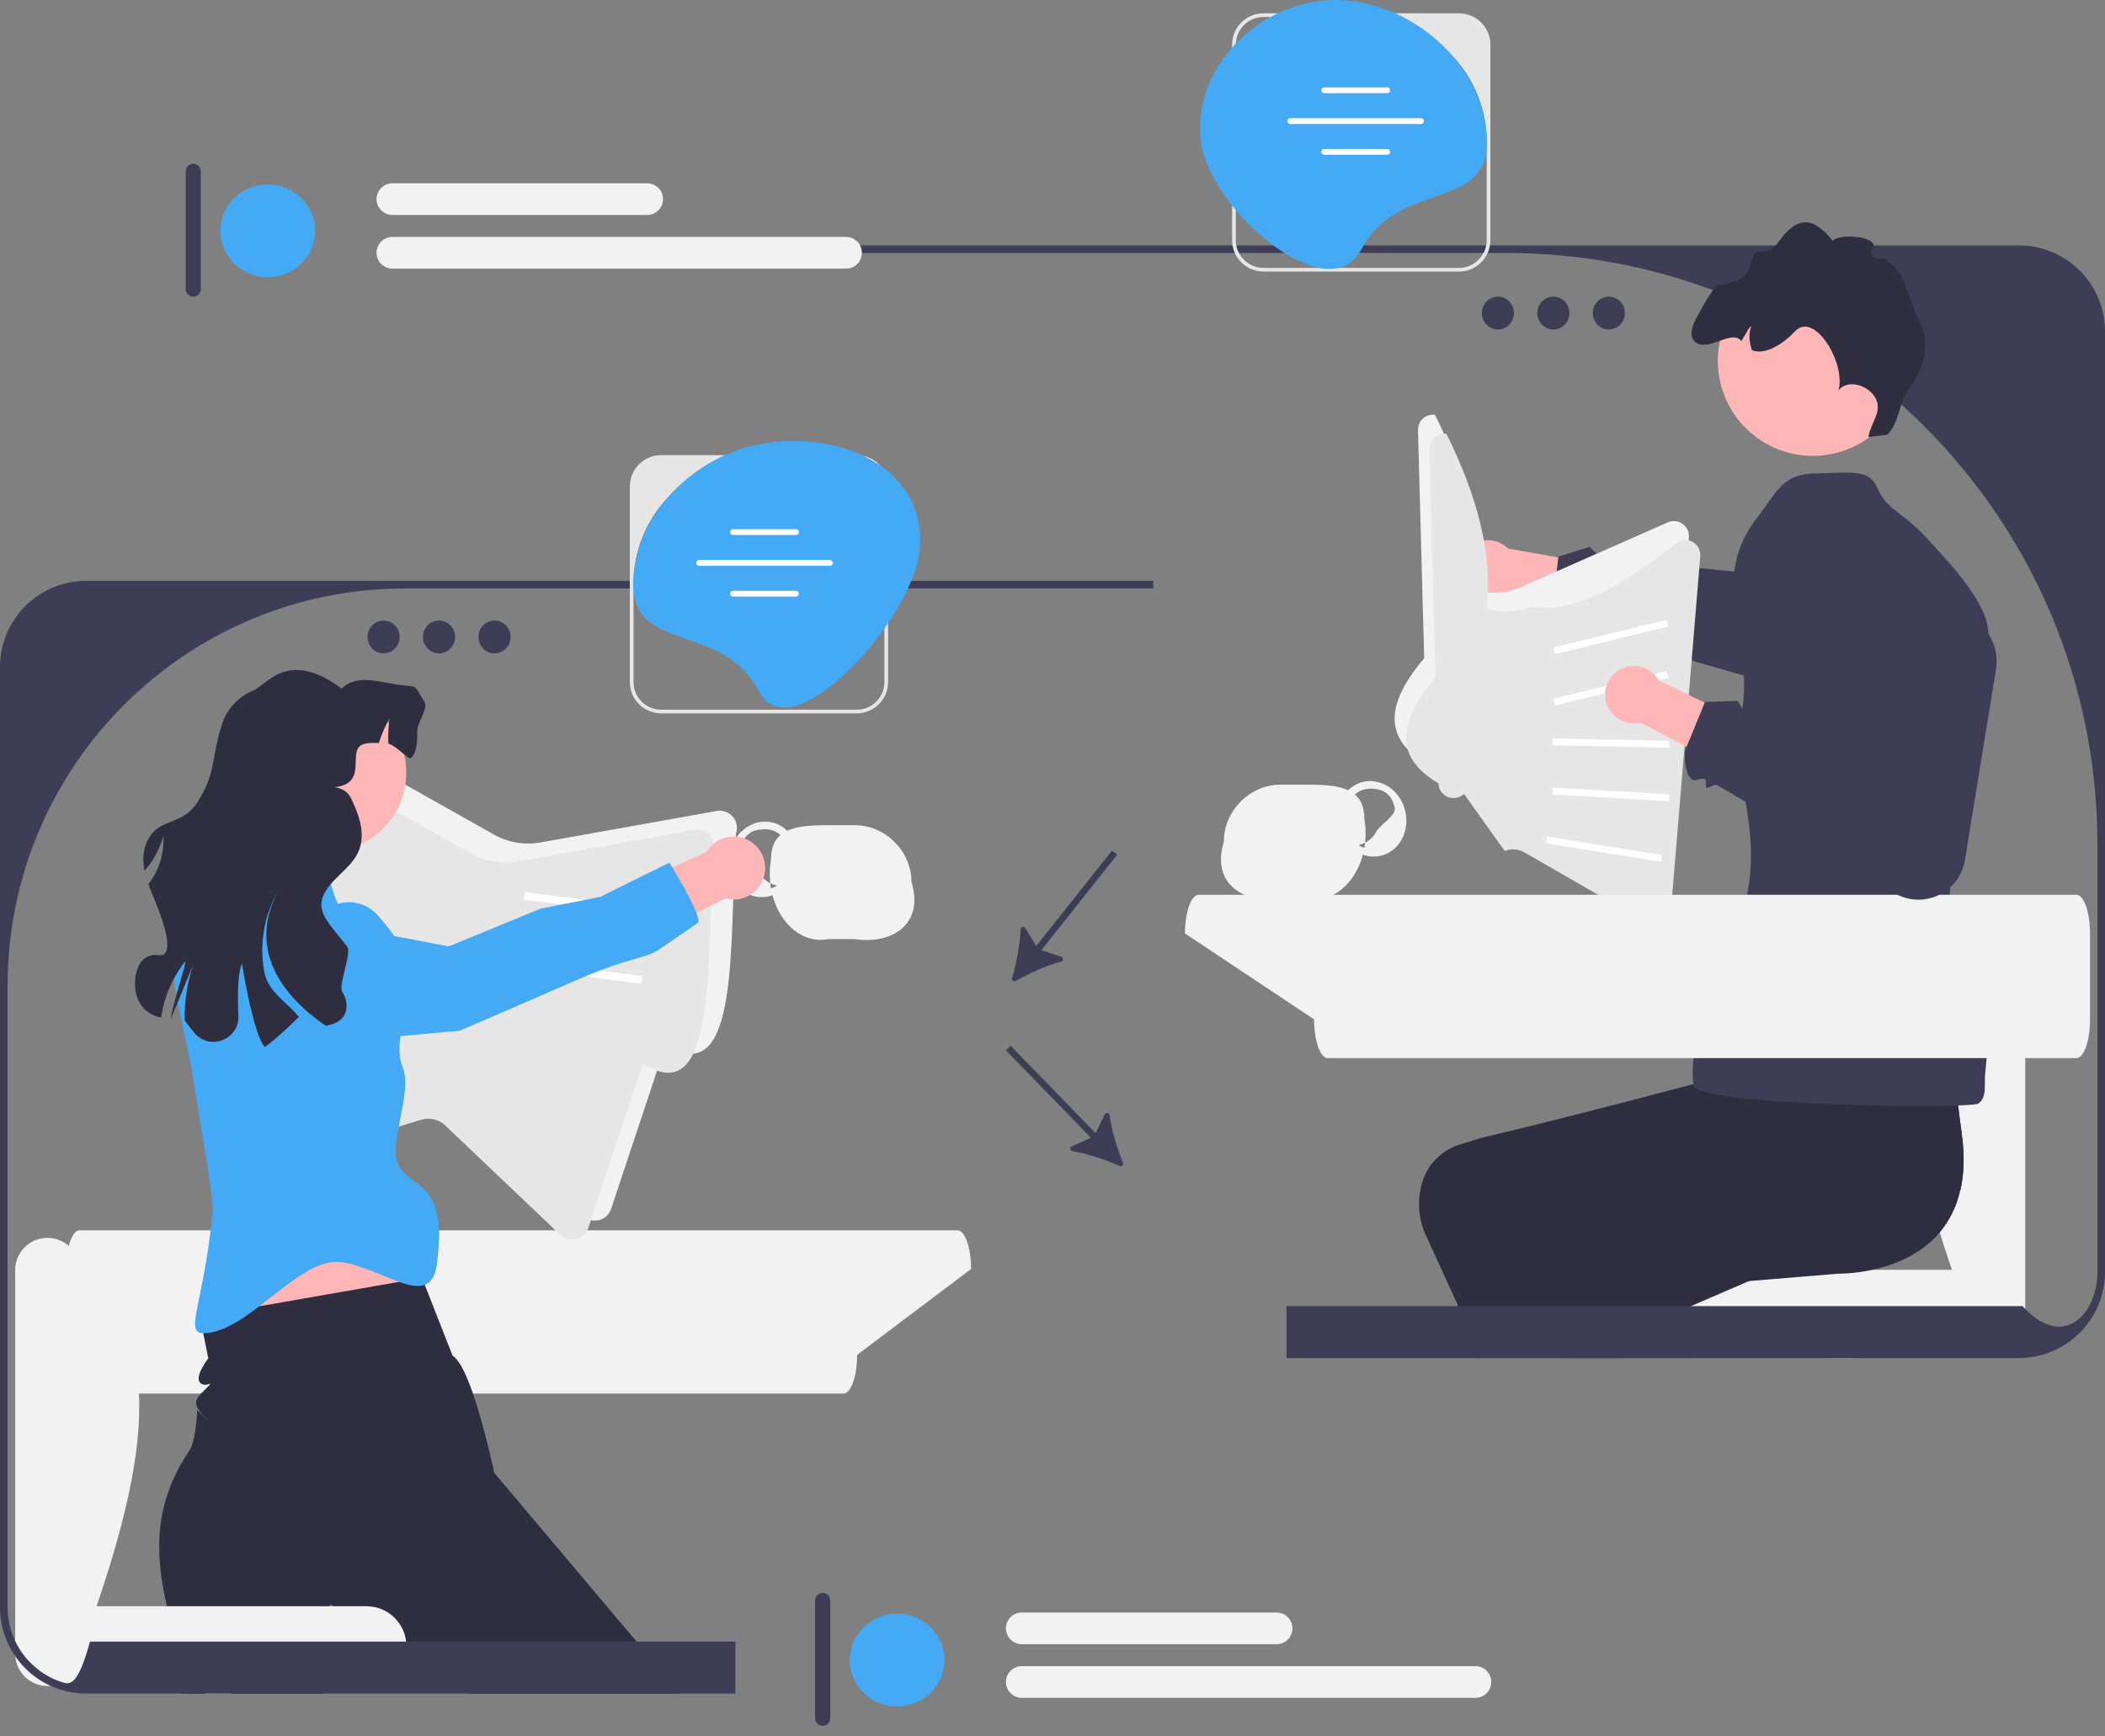 <svg width="120" height="99" viewBox="0 0 120 99" fill="none" xmlns="http://www.w3.org/2000/svg">
<rect x="0" y="0" width="120" height="99" fill="#808080" stroke="none"/>
<g clip-path="url(#clip0_834_852)">
<path d="M105.696 73.373H104.33V77.43H105.696V73.373Z" fill="#F2F2F2"/>
<path d="M112.624 76.494H97.404C96.273 76.494 95.356 75.577 95.356 74.445C95.356 73.314 96.273 72.397 97.404 72.397H112.624C113.755 72.397 114.672 73.314 114.672 74.445C114.672 75.577 113.755 76.494 112.624 76.494Z" fill="#F2F2F2"/>
<path d="M113.794 76.494C114.71 76.494 115.453 75.752 115.453 74.836V55.128C115.453 54.212 114.71 53.47 113.794 53.47C112.878 53.47 112.136 54.212 112.136 55.128C107.098 58.983 109.146 66.656 112.136 74.836C112.136 75.752 112.878 76.494 113.794 76.494Z" fill="#F2F2F2"/>
<path d="M111.761 67.832C111.536 68.841 111.111 69.638 110.579 70.266C109.494 71.55 107.957 72.132 106.744 72.396C105.655 72.635 104.828 72.615 104.828 72.615L99.707 73.037L95.661 73.371L91.594 73.706C91.826 74.681 92.047 75.8 92.257 76.997C92.281 77.14 92.307 77.285 92.333 77.43H84.075L83.936 76.997L83.087 74.367L81.366 70.606C81.052 69.993 80.894 69.324 80.894 68.651C80.894 68.202 80.966 67.756 81.106 67.323C81.108 67.317 81.108 67.31 81.111 67.304C81.442 66.303 82.26 65.537 83.274 65.232L84.497 64.862C87.966 64.052 92.826 62.789 96.533 61.811C99.629 60.992 101.918 60.369 101.918 60.369L101.925 60.325L102.565 55.943L108.955 55.382L111.031 55.198C111.031 55.198 110.986 55.415 111.003 56.192C111.003 56.24 111.003 56.289 111.005 56.339C111.01 56.491 111.016 56.664 111.025 56.857C111.027 56.922 111.031 56.989 111.036 57.058C111.042 57.192 111.051 57.335 111.062 57.489C111.062 57.5 111.062 57.511 111.064 57.522C111.075 57.714 111.09 57.924 111.109 58.149C111.114 58.242 111.122 58.338 111.131 58.435C111.172 58.927 111.224 59.49 111.291 60.13C111.295 60.196 111.302 60.26 111.311 60.325C111.319 60.427 111.33 60.529 111.341 60.633C111.363 60.815 111.382 61.001 111.404 61.196C111.406 61.215 111.408 61.233 111.41 61.252C111.43 61.423 111.451 61.599 111.471 61.78C111.495 61.977 111.518 62.179 111.544 62.385C111.56 62.523 111.577 62.666 111.596 62.813C111.605 62.883 111.614 62.954 111.622 63.025C111.633 63.101 111.642 63.179 111.653 63.257C111.67 63.396 111.687 63.538 111.707 63.684C111.748 64.006 111.793 64.34 111.839 64.686C112.006 65.914 111.958 66.955 111.761 67.832Z" fill="#2F2E41"/>
<path d="M111.761 67.832L110.087 68.555L101.191 72.396L99.707 73.037L96.066 74.609C96.169 75.157 96.28 75.698 96.399 76.231C96.455 76.489 96.512 76.744 96.572 76.997C96.607 77.142 96.639 77.285 96.676 77.43H89.306L89.25 76.997L89.035 75.302C88.609 74.921 88.358 74.191 88.206 73.416C88.054 72.643 88 71.818 87.963 71.247C87.963 71.24 87.963 71.231 87.961 71.225C87.901 70.168 89.964 69.467 90.789 68.809L91.802 68.473C93.896 67.02 97.007 64.82 100.019 62.683C101.16 61.873 102.288 61.072 103.338 60.325C106.604 58 109.145 56.183 109.145 56.183L108.955 55.382L111.031 55.198C111.031 55.198 110.986 55.415 111.003 56.192C111.003 56.24 111.003 56.289 111.005 56.339C111.01 56.493 111.016 56.664 111.025 56.857C111.027 56.922 111.031 56.989 111.036 57.058C111.042 57.192 111.051 57.335 111.062 57.489C111.062 57.5 111.062 57.511 111.064 57.522C111.075 57.714 111.09 57.924 111.109 58.149C111.114 58.242 111.122 58.338 111.131 58.435C111.17 58.927 111.222 59.487 111.291 60.13C111.295 60.196 111.302 60.261 111.311 60.325C111.319 60.427 111.33 60.529 111.341 60.633C111.363 60.815 111.382 61.003 111.404 61.196C111.406 61.215 111.408 61.233 111.41 61.252C111.43 61.423 111.451 61.599 111.471 61.78C111.495 61.977 111.519 62.179 111.544 62.385C111.562 62.525 111.579 62.668 111.596 62.813C111.605 62.883 111.614 62.954 111.622 63.025C111.633 63.101 111.642 63.179 111.653 63.257C111.67 63.396 111.687 63.538 111.707 63.684C111.748 64.006 111.793 64.34 111.839 64.686C112.006 65.914 111.958 66.955 111.761 67.832Z" fill="#2F2E41"/>
<path d="M113.094 57.422C113.434 58.875 113.297 59.871 113.163 61.292C113.113 61.816 113.284 62.569 112.775 62.922C112.34 63.219 96.684 63.078 96.539 61.865C96.374 60.495 96.695 59.057 97.364 57.821C98.574 55.582 99.267 52.841 99.622 50.895C100.373 46.804 98.68 44.583 99.312 40.504C99.421 39.809 99.442 39.151 99.416 38.52C99.33 36.331 98.654 34.474 98.868 32.588C98.957 31.813 99.195 31.033 99.687 30.223C99.832 29.983 99.999 29.741 100.191 29.496C101.309 28.071 101.601 26.997 103.541 27C103.838 27 104.154 26.98 104.474 26.965C104.987 26.937 105.511 26.917 105.975 27C107.087 27.197 106.841 27.896 107.559 28.662L107.837 28.939C108.529 29.485 109.129 29.912 109.735 30.57C110.952 31.891 112.396 33.376 113.113 35.026C113.598 36.145 113.304 37.856 113.291 39.077C113.276 40.647 112.791 41.965 112.386 43.461C112.033 44.761 111.94 46.125 111.699 47.452C111.39 49.169 111.108 50.862 110.965 52.592C110.855 53.95 112.769 51.704 112.773 53.064C112.778 54.474 112.773 56.058 113.094 57.422Z" fill="#3F3D56"/>
<path d="M85.973 31.272L90.795 32.135L90.686 34.958L85.621 33.864C85.483 33.942 85.331 34.001 85.169 34.036C84.284 34.23 83.41 33.669 83.217 32.785C83.023 31.9 83.584 31.026 84.469 30.833C85.033 30.71 85.591 30.894 85.973 31.272Z" fill="#FFB6B6"/>
<path d="M105.284 37.899C105.072 38.332 104.743 38.707 104.32 38.98C103.697 39.382 102.965 39.493 102.287 39.345C102.205 39.328 101.926 39.25 101.497 39.124C101.423 39.103 101.345 39.081 101.263 39.057C100.776 38.917 100.142 38.73 99.416 38.52C98.697 38.31 97.883 38.074 97.041 37.832L97.037 37.834C96.781 37.756 96.517 37.68 96.255 37.605H96.251C94.291 37.048 92.241 36.481 90.747 36.117C90.678 36.098 90.318 36.442 90.251 36.425C90.147 36.399 90.128 36.002 90.03 35.978C89.82 35.926 89.545 36.254 89.372 36.21C88.742 36.056 88.491 34.716 88.491 34.716L88.519 34.491L88.835 31.785L88.839 31.737L90.621 31.176L91.215 31.75L92.037 31.408L92.804 31.982L94.369 32.138L95.045 32.207L95.09 32.209L98.868 32.588L99.981 32.7C99.893 32.25 99.823 31.804 99.773 31.364C99.76 31.241 99.748 31.12 99.739 30.999L99.737 30.996C99.713 30.737 99.698 30.481 99.687 30.223C99.832 29.983 99.999 29.741 100.191 29.496C101.309 28.071 101.601 26.997 103.541 27C103.838 27 104.154 26.98 104.474 26.965L104.974 31.395L105.524 36.267L105.542 36.425C105.598 36.944 105.505 37.453 105.284 37.899Z" fill="#3F3D56"/>
<path d="M95.921 29.867C95.674 29.69 95.358 29.657 95.078 29.781L86.665 33.49C85.898 33.828 85.032 33.888 84.227 33.661L84.103 33.626C84.454 30.513 83.559 27.163 81.804 23.649C81.576 23.619 81.349 23.679 81.165 23.822C80.948 23.991 80.827 24.247 80.836 24.524L81.1 34.28L81.189 37.519C79.27 39.818 78.576 41.945 81.353 43.584C81.362 43.889 81.529 44.162 81.797 44.309C82.066 44.459 82.384 44.454 82.648 44.298L82.819 44.197L85.129 47.434C85.283 47.373 85.443 47.343 85.606 47.343C85.829 47.343 86.052 47.399 86.251 47.514L90.454 49.932L93.316 51.58C93.572 51.727 93.881 51.734 94.143 51.597C94.405 51.459 94.574 51.201 94.6 50.907L94.68 49.932L94.946 46.728L95.384 41.44L95.592 38.918L95.624 38.541L96.278 30.636C96.304 30.331 96.17 30.043 95.921 29.867Z" fill="#F2F2F2"/>
<path d="M96.57 30.95C96.323 30.772 96.007 30.74 95.728 30.863C92.684 33.207 89.741 35.085 87.314 34.572C86.547 34.91 85.681 34.971 84.876 34.743L84.752 34.709C85.103 31.596 84.209 28.246 82.453 24.732C82.226 24.701 81.998 24.762 81.814 24.905C81.598 25.074 81.477 25.329 81.485 25.606L81.749 35.363L81.838 38.602C79.919 40.901 79.225 43.027 82.003 44.666C82.011 44.972 82.178 45.245 82.447 45.392C82.715 45.541 83.033 45.537 83.297 45.381L83.469 45.279L85.779 48.516C85.933 48.456 86.093 48.425 86.255 48.425C86.478 48.425 86.701 48.481 86.9 48.596L91.103 51.015L93.965 52.663C94.221 52.81 94.531 52.816 94.793 52.68C95.055 52.541 95.223 52.284 95.249 51.989L95.329 51.015L95.596 47.81L96.033 42.523L96.241 40.001L96.273 39.624L96.927 31.719C96.953 31.413 96.819 31.125 96.57 30.95Z" fill="#E6E6E6"/>
<path d="M95.011 35.341L88.553 36.912L88.645 37.291L95.103 35.72L95.011 35.341Z" fill="white"/>
<path d="M95.011 38.268L88.553 39.838L88.645 40.218L95.103 38.647L95.011 38.268Z" fill="white"/>
<path d="M88.51 42.1L88.502 42.49L95.146 42.63L95.154 42.24L88.51 42.1Z" fill="white"/>
<path d="M88.522 44.904L88.499 45.294L95.134 45.679L95.156 45.29L88.522 44.904Z" fill="white"/>
<path d="M88.188 47.694L88.126 48.08L94.688 49.133L94.749 48.747L88.188 47.694Z" fill="white"/>
<path d="M68.331 51.015H118.367C118.797 51.015 119.146 52.003 119.146 53.222V58.118C119.146 59.337 118.797 60.325 118.367 60.325H75.692C75.262 60.325 74.913 59.337 74.913 58.118L67.552 53.222C67.552 52.003 67.901 51.015 68.331 51.015Z" fill="#F2F2F2"/>
<path d="M104.267 19.747C104.233 19.686 104.196 19.628 104.157 19.572C104.12 19.513 104.079 19.457 104.038 19.403C104.018 19.375 103.999 19.349 103.977 19.325C103.782 19.076 103.566 18.875 103.345 18.753C103.33 18.745 103.315 18.736 103.3 18.729C103.265 18.71 103.23 18.695 103.194 18.682C103.126 18.656 103.059 18.636 102.99 18.628C102.958 18.623 102.925 18.621 102.893 18.621C102.869 18.621 102.845 18.623 102.821 18.625C102.808 18.628 102.793 18.63 102.778 18.632C102.761 18.634 102.741 18.639 102.724 18.643C102.704 18.647 102.685 18.654 102.667 18.66C102.65 18.667 102.631 18.673 102.613 18.682C102.594 18.691 102.574 18.699 102.557 18.71C102.537 18.721 102.52 18.732 102.503 18.742C102.483 18.755 102.466 18.768 102.449 18.781C103.111 19.156 103.761 19.554 104.393 19.972C104.354 19.894 104.313 19.821 104.267 19.747Z" fill="#3F3D56"/>
<path d="M104.267 19.747C104.233 19.686 104.196 19.628 104.157 19.572C104.12 19.513 104.079 19.457 104.038 19.403C104.018 19.375 103.999 19.349 103.977 19.325C103.782 19.076 103.566 18.875 103.345 18.753C103.33 18.745 103.315 18.736 103.3 18.729C103.265 18.71 103.23 18.695 103.194 18.682C103.126 18.656 103.059 18.636 102.99 18.628C102.958 18.623 102.925 18.621 102.893 18.621C102.869 18.621 102.845 18.623 102.821 18.625C102.808 18.628 102.793 18.63 102.778 18.632C102.761 18.634 102.741 18.639 102.724 18.643C102.704 18.647 102.685 18.654 102.667 18.66C102.65 18.667 102.631 18.673 102.613 18.682C102.594 18.691 102.574 18.699 102.557 18.71C102.537 18.721 102.52 18.732 102.503 18.742C102.483 18.755 102.466 18.768 102.449 18.781C103.111 19.156 103.761 19.554 104.393 19.972C104.354 19.894 104.313 19.821 104.267 19.747Z" fill="#3F3D56"/>
<path d="M115.087 13.99H44.976V14.423H85.859C90.01 14.423 93.983 15.172 97.655 16.545H97.657C98.162 16.733 98.658 16.932 99.149 17.145C100.284 17.63 101.384 18.177 102.449 18.781C103.111 19.156 103.761 19.554 104.393 19.972C105.744 20.862 107.026 21.847 108.23 22.919L108.232 22.921C108.286 22.967 108.338 23.012 108.39 23.062C115.252 29.231 119.567 38.177 119.567 48.13V72.517C119.567 74.938 117.648 76.908 115.453 74.628C115.403 74.576 115.353 74.524 115.304 74.468H73.34V77.43H115.087C117.796 77.43 120 75.226 120 72.517V18.903C120 16.194 117.796 13.99 115.087 13.99Z" fill="#3F3D56"/>
<path d="M104.267 19.747C104.233 19.686 104.196 19.628 104.157 19.572C104.12 19.513 104.079 19.457 104.038 19.403C104.018 19.375 103.999 19.349 103.977 19.325C103.782 19.076 103.566 18.875 103.345 18.753C103.33 18.745 103.315 18.736 103.3 18.729C103.265 18.71 103.23 18.695 103.194 18.682C103.126 18.656 103.059 18.636 102.99 18.628C102.958 18.623 102.925 18.621 102.893 18.621C102.869 18.621 102.845 18.623 102.821 18.625C102.808 18.628 102.793 18.63 102.778 18.632C102.761 18.634 102.741 18.639 102.724 18.643C102.704 18.647 102.685 18.654 102.667 18.66C102.65 18.667 102.631 18.673 102.613 18.682C102.594 18.691 102.574 18.699 102.557 18.71C102.537 18.721 102.52 18.732 102.503 18.742C102.483 18.755 102.466 18.768 102.449 18.781C103.111 19.156 103.761 19.554 104.393 19.972C104.354 19.894 104.313 19.821 104.267 19.747Z" fill="#3F3D56"/>
<path d="M104.267 19.747C104.233 19.686 104.196 19.628 104.157 19.572C104.12 19.513 104.079 19.457 104.038 19.403C104.018 19.375 103.999 19.349 103.977 19.325C103.782 19.076 103.566 18.875 103.345 18.753C103.33 18.745 103.315 18.736 103.3 18.729C103.265 18.71 103.23 18.695 103.194 18.682C103.126 18.656 103.059 18.636 102.99 18.628C102.958 18.623 102.925 18.621 102.893 18.621C102.869 18.621 102.845 18.623 102.821 18.625C102.808 18.628 102.793 18.63 102.778 18.632C102.761 18.634 102.741 18.639 102.724 18.643C102.704 18.647 102.685 18.654 102.667 18.66C102.65 18.667 102.631 18.673 102.613 18.682C102.594 18.691 102.574 18.699 102.557 18.71C102.537 18.721 102.52 18.732 102.503 18.742C102.483 18.755 102.466 18.768 102.449 18.781C103.111 19.156 103.761 19.554 104.393 19.972C104.354 19.894 104.313 19.821 104.267 19.747Z" fill="#3F3D56"/>
<path d="M104.267 19.747C104.233 19.686 104.196 19.628 104.157 19.572C104.12 19.513 104.079 19.457 104.038 19.403C104.018 19.375 103.999 19.349 103.977 19.325C103.782 19.076 103.566 18.875 103.345 18.753C103.33 18.745 103.315 18.736 103.3 18.729C103.265 18.71 103.23 18.695 103.194 18.682C103.126 18.656 103.059 18.636 102.99 18.628C102.958 18.623 102.925 18.621 102.893 18.621C102.869 18.621 102.845 18.623 102.821 18.625C102.808 18.628 102.793 18.63 102.778 18.632C102.761 18.634 102.741 18.639 102.724 18.643C102.704 18.647 102.685 18.654 102.667 18.66C102.65 18.667 102.631 18.673 102.613 18.682C102.594 18.691 102.574 18.699 102.557 18.71C102.537 18.721 102.52 18.732 102.503 18.742C102.483 18.755 102.466 18.768 102.449 18.781C103.111 19.156 103.761 19.554 104.393 19.972C104.354 19.894 104.313 19.821 104.267 19.747Z" fill="#3F3D56"/>
<path d="M102.688 25.952C102.815 25.967 102.941 25.978 103.066 25.984C103.457 26.005 103.843 25.983 104.214 25.92C105.344 25.739 106.37 25.204 107.162 24.42C107.999 23.592 108.572 22.487 108.726 21.229C109.089 18.26 106.975 15.556 104.006 15.193C101.08 14.833 98.412 16.88 97.986 19.781C97.98 19.826 97.973 19.869 97.968 19.913C97.605 22.884 99.717 25.587 102.688 25.952Z" fill="#FFB6B6"/>
<path d="M96.765 19.582C97.534 19.962 98.791 18.767 99.272 19.455C99.35 19.306 99.437 19.162 99.522 19.026C99.599 18.904 99.71 18.645 99.837 18.6C99.676 18.991 99.711 19.519 99.879 19.971C100.638 20.255 101.631 19.628 102.333 18.885C103.436 17.721 105.236 20.706 104.81 22.25C105.352 21.589 106.528 21.962 106.926 22.718C107.324 23.473 106.651 24.077 106.508 24.919L107.594 24.781C108.279 24.114 108.231 22.989 108.795 22.215C109.738 20.921 110.103 19.6 109.394 18.264C108.766 17.083 108.707 15.554 107.554 14.873C108.058 14.627 106.266 15.012 106.745 14.209C107.226 13.408 104.664 13.311 104.496 13.74C103.764 12.864 103.026 12.286 102.125 12.988C101.241 13.679 101.332 14.405 100.294 14.34C99.806 14.309 99.86 15.218 99.57 15.614C99.282 16.009 98.162 16.262 98.108 16.22C97.812 15.988 96.806 17.958 96.806 17.958C96.806 17.958 95.99 19.197 96.765 19.582Z" fill="#2F2E41"/>
<path d="M83.175 0.758H72.026C71.041 0.758 70.24 1.562 70.24 2.547V13.695C70.24 13.795 70.248 13.895 70.264 13.99C70.29 14.141 70.333 14.287 70.394 14.423C70.673 15.046 71.301 15.482 72.026 15.482H83.175C83.9 15.482 84.528 15.046 84.807 14.423C84.87 14.287 84.913 14.141 84.937 13.99C84.954 13.895 84.963 13.795 84.963 13.695V2.547C84.963 1.562 84.16 0.758 83.175 0.758ZM84.571 14.423C84.309 14.927 83.783 15.272 83.175 15.272H72.026C71.418 15.272 70.891 14.927 70.629 14.423C70.558 14.289 70.506 14.144 70.478 13.99C70.458 13.895 70.45 13.795 70.45 13.695V2.547C70.45 2.523 70.45 2.501 70.454 2.48V2.478C70.489 1.637 71.179 0.968 72.026 0.968H77.647C79.715 0.968 81.577 1.854 82.876 3.266C82.882 3.274 82.889 3.281 82.895 3.287L82.906 3.298C83.79 4.268 84.407 5.489 84.643 6.838C84.651 6.89 84.662 6.94 84.669 6.992C84.671 7.003 84.671 7.014 84.673 7.022C84.725 7.367 84.751 7.717 84.751 8.075V13.695C84.751 13.795 84.742 13.895 84.723 13.99C84.695 14.144 84.643 14.289 84.571 14.423Z" fill="#E6E6E6"/>
<path d="M84.765 8.121C84.765 4.164 81.22 0.703 77.311 0.09C72.363 -0.685 67.814 3.675 68.468 8.144C69.042 12.059 75.762 17.738 77.6 14.234C79.703 10.224 84.765 12.078 84.765 8.121Z" fill="#45AAF5"/>
<path d="M79.084 4.983H75.485C75.394 4.983 75.321 5.056 75.321 5.147C75.321 5.238 75.394 5.312 75.485 5.312H79.084C79.175 5.312 79.249 5.238 79.249 5.147C79.249 5.056 79.175 4.983 79.084 4.983Z" fill="white"/>
<path d="M79.084 8.493H75.485C75.394 8.493 75.321 8.566 75.321 8.655C75.321 8.746 75.394 8.822 75.485 8.822H79.084C79.175 8.822 79.249 8.746 79.249 8.655C79.249 8.566 79.175 8.493 79.084 8.493Z" fill="white"/>
<path d="M81.015 6.739H73.554C73.463 6.739 73.39 6.812 73.39 6.903C73.39 6.994 73.463 7.068 73.554 7.068H81.015C81.106 7.068 81.18 6.994 81.18 6.903C81.18 6.812 81.106 6.739 81.015 6.739Z" fill="white"/>
<path d="M94.566 38.796L98.974 40.93L98.106 43.619L93.526 41.196C93.372 41.233 93.21 41.249 93.044 41.239C92.14 41.186 91.45 40.41 91.503 39.507C91.556 38.603 92.332 37.913 93.236 37.966C93.812 38 94.301 38.328 94.566 38.796Z" fill="#FFB6B6"/>
<path d="M113.366 36.149V36.146C112.95 35.495 112.277 35.012 111.46 34.858L110.845 34.741C109.33 37.569 107.929 40.457 107.667 43.961L101.241 41.438L100.95 41.326L100.368 40.566L99.483 40.672L99.327 40.403V40.401L99.067 39.962L97.2 40.02L97.183 40.061L97.181 40.063L96.272 42.276L96.269 42.278L96.146 42.581L96.059 42.791C96.059 42.791 96.005 43.389 96.137 43.887V43.891C96.202 44.14 96.315 44.363 96.503 44.469C96.659 44.556 97.012 44.316 97.2 44.422C97.287 44.472 97.198 44.861 97.291 44.913C97.352 44.948 97.789 44.714 97.852 44.749C98.35 45.028 98.913 45.357 99.513 45.712C99.818 45.894 100.132 46.08 100.452 46.275C103.791 48.282 107.76 50.807 108.089 50.98C108.113 50.993 108.137 51.004 108.161 51.015C108.758 51.311 109.464 51.385 110.146 51.177C110.289 51.134 110.425 51.08 110.553 51.015C110.789 50.9 111.003 50.751 111.19 50.575C111.618 50.181 111.911 49.648 112.012 49.049L113.784 38.175C113.903 37.443 113.736 36.729 113.366 36.149Z" fill="#3F3D56"/>
<path d="M80.104 46.221C79.9 45.394 79.292 44.781 78.582 44.595C78.298 44.517 77.997 44.508 77.698 44.582C77.378 44.66 77.09 44.822 76.858 45.054C76.267 44.777 75.444 44.736 74.531 44.736H73.015C71.222 44.736 69.767 46.251 69.767 47.983C69.3 49.508 69.878 50.553 70.941 51.014C71.519 51.266 72.24 51.344 73.015 51.231H74.531C75.057 51.331 75.559 51.244 76.007 51.014C76.798 50.612 77.419 49.767 77.694 48.73C77.891 48.8 78.097 48.839 78.307 48.839C78.445 48.839 78.586 48.821 78.725 48.789C79.236 48.663 79.66 48.323 79.92 47.834C80.175 47.351 80.24 46.779 80.104 46.221ZM78.454 47.414C78.305 47.697 78.086 47.914 77.822 48.046C77.813 48.133 77.8 48.219 77.787 48.304C77.885 48.343 77.839 48.34 77.757 48.321C77.614 48.286 77.361 48.193 77.54 48.15C77.638 48.126 77.733 48.092 77.822 48.046C77.869 47.609 77.861 47.15 77.778 46.684C77.778 46.022 77.579 45.584 77.239 45.294C77.402 45.153 77.59 45.054 77.8 45.002C77.906 44.976 78.012 44.963 78.116 44.963C78.248 44.963 78.374 44.971 78.491 44.993C78.995 45.082 79.35 45.379 79.511 46.035C79.621 46.489 78.66 47.026 78.454 47.414Z" fill="#F2F2F2"/>
<path d="M51.964 50.295C51.964 48.563 50.509 47.047 48.717 47.047H47.201C46.339 47.047 45.558 47.084 44.977 47.32C44.941 47.335 44.908 47.35 44.873 47.365C44.64 47.134 44.354 46.971 44.033 46.893C43.455 46.753 42.866 46.915 42.407 47.288C42.039 47.584 41.753 48.015 41.628 48.532C41.491 49.091 41.556 49.663 41.812 50.145C41.944 50.395 42.117 50.602 42.325 50.765C42.524 50.923 42.756 51.038 43.007 51.1C43.146 51.133 43.286 51.15 43.425 51.15C43.635 51.15 43.841 51.111 44.038 51.042C44.217 51.724 44.549 52.322 44.977 52.765C45.573 53.383 46.357 53.703 47.201 53.543H48.717C50.921 53.861 52.685 52.646 51.964 50.295ZM43.953 48.996C43.871 49.461 43.862 49.92 43.91 50.358C43.999 50.403 44.094 50.438 44.191 50.462C44.475 50.531 43.68 50.719 43.945 50.615C43.932 50.531 43.919 50.444 43.91 50.358C43.728 50.267 43.57 50.137 43.44 49.972C43.38 49.897 43.325 49.814 43.278 49.725C43.072 49.338 42.111 48.801 42.221 48.346C42.331 47.898 42.533 47.617 42.81 47.456C42.81 47.454 42.812 47.454 42.812 47.454C43.033 47.327 43.301 47.275 43.613 47.275C43.719 47.275 43.825 47.288 43.932 47.313C44.142 47.365 44.33 47.465 44.492 47.606C44.152 47.896 43.953 48.333 43.953 48.996Z" fill="#F2F2F2"/>
<path d="M4.543 70.143H54.58C55.01 70.143 55.359 71.131 55.359 72.35L48.863 77.246C48.863 78.465 48.514 79.453 48.084 79.453H4.543C4.113 79.453 3.764 78.465 3.764 77.246V72.35C3.764 71.131 4.113 70.143 4.543 70.143Z" fill="#F2F2F2"/>
<path d="M25.227 48.229L26.108 54.094L22.829 55.065L22.117 48.831C21.975 48.703 21.849 48.552 21.745 48.38C21.18 47.44 21.483 46.221 22.422 45.656C23.362 45.091 24.581 45.394 25.146 46.333C25.507 46.932 25.513 47.645 25.227 48.229Z" fill="#FFB6B6"/>
<path d="M27.045 56.541C27.279 59.189 25.705 58.031 24.467 60.616C23.997 61.597 22.602 61.452 22.085 62.348C21.297 63.712 22.022 69.837 20.623 70.591C19.218 71.349 18.558 69.157 17.447 68.029C16.36 66.925 15.087 67.358 14.158 66.126C13.223 64.89 12.164 63.788 11.229 62.558C11.209 62.534 11.192 62.508 11.175 62.484C10.746 59.111 9.349 55.138 9.934 53.345C10.707 53.064 11.54 52.875 12.192 52.882C13.392 52.897 12.885 53.551 13.916 54.066C14.782 54.499 15.851 56.764 16.687 57.268C17.282 57.626 18.753 60.464 19.521 60.22C20.779 59.819 22.018 54.027 21.723 52.966C21.474 52.081 20.232 50.972 20.197 50.08C20.195 50.047 20.195 50.013 20.197 49.98C21.446 50.429 23.767 49.285 25.047 49.699C25.961 49.996 27.039 51.111 27.102 52.061C27.167 53.035 26.959 55.564 27.045 56.541Z" fill="#45AAF5"/>
<path d="M41.771 46.559C41.543 46.297 41.203 46.176 40.861 46.236L30.817 48.031C29.91 48.196 28.963 48.036 28.16 47.583L26.671 46.745L23.882 45.175L23.34 44.872L21.071 43.595L20.359 43.194C20.086 43.041 19.764 43.026 19.478 43.155C19.192 43.283 18.991 43.534 18.926 43.84L18.222 47.129L18.17 47.364L17.774 49.22L16.782 53.843L16.626 54.577L16.557 54.895L16.05 57.266L15.955 57.703L14.611 63.984L14.493 64.528C14.429 64.833 14.507 65.141 14.71 65.37C14.732 65.398 14.758 65.424 14.786 65.45C15.043 65.689 15.396 65.769 15.73 65.667L16.011 65.58L18.131 64.937L22.988 63.465L24.027 63.149L25.304 62.761C25.439 62.72 25.575 62.7 25.711 62.7C26.069 62.7 26.419 62.835 26.684 63.088L32.963 69.06L33.24 69.324C33.482 69.555 33.822 69.644 34.147 69.562C34.426 69.493 34.654 69.311 34.779 69.06C34.803 69.016 34.822 68.971 34.838 68.923L36.594 63.64L36.895 62.735L37.873 59.791L37.951 59.557C42.246 62.3 41.55 53.639 41.959 47.505C42.069 47.176 41.998 46.821 41.771 46.559Z" fill="#F2F2F2"/>
<path d="M40.472 47.642C40.244 47.38 39.904 47.258 39.562 47.319L29.518 49.114C28.611 49.279 27.665 49.118 26.861 48.666L25.372 47.828L22.583 46.258L22.042 45.955L19.773 44.678L19.06 44.277C18.787 44.123 18.465 44.108 18.179 44.238C17.893 44.366 17.692 44.617 17.627 44.922L16.923 48.211L16.871 48.447L16.475 50.303L15.483 54.925L15.327 55.659L15.258 55.978L14.752 58.349L14.656 58.786L13.312 65.067L13.195 65.611C13.13 65.916 13.208 66.223 13.411 66.453C13.433 66.481 13.459 66.507 13.487 66.533C13.745 66.771 14.098 66.851 14.431 66.749L14.713 66.663L16.832 66.02L21.689 64.547L22.728 64.231L24.006 63.844C24.14 63.803 24.276 63.783 24.413 63.783C24.77 63.783 25.121 63.917 25.385 64.171L31.664 70.142L31.941 70.406C32.183 70.638 32.523 70.727 32.848 70.645C33.127 70.575 33.355 70.394 33.48 70.142C33.504 70.099 33.524 70.053 33.539 70.006L35.295 64.723L35.596 63.818L36.574 60.873L36.652 60.639C40.947 63.382 40.251 54.722 40.66 48.588C40.77 48.259 40.699 47.904 40.472 47.642Z" fill="#E6E6E6"/>
<path d="M12.123 66.616L12.329 75.322L24.668 74.982L22.175 65.346L12.123 66.616Z" fill="#FFB6B6"/>
<path d="M26.744 96.558C26.894 95.852 26.413 96.424 26.088 96.125L26.062 96.099C25.709 95.707 25.266 95.532 25.272 95.044C25.279 94.557 24.43 94.993 23.953 94.516C23.852 94.414 23.562 94.217 23.165 93.971C21.933 93.204 19.688 91.953 19.015 91.578C18.889 91.509 18.818 91.47 18.818 91.47C18.818 91.47 18.816 91.507 18.809 91.578C18.772 92.031 18.621 93.864 18.437 96.125C18.426 96.268 18.415 96.413 18.402 96.558H10.425C10.434 96.411 10.438 96.266 10.441 96.125C10.454 95.449 10.397 94.819 10.241 94.293C9.96 93.347 9.709 92.446 9.512 91.578C8.791 88.415 8.799 85.674 10.804 82.688C11.175 82.138 11.246 80.386 11.246 80.386C11.246 80.386 11.928 81.062 12.104 81.231C12.06 81.185 11.973 81.099 11.831 80.956C11.021 80.146 11.047 79.901 11.463 79.453C11.536 79.375 11.621 79.291 11.716 79.195C12.35 78.561 11.716 79.195 11.398 78.823C11.082 78.448 11.874 77.448 11.874 77.448L11.573 75.941L11.398 75.066L12.318 74.906L14.782 74.475L24.057 72.856L24.233 73.304L25.805 77.303C26.192 77.526 26.597 78.403 26.961 79.453C27.641 81.412 28.174 83.969 28.174 83.969L38.423 96.125L38.523 96.244C38.61 96.346 38.69 96.452 38.766 96.558H26.744Z" fill="#2F2E41"/>
<path d="M13.207 92.661H11.692V96.558H13.207V92.661Z" fill="#E6E6E6"/>
<path d="M4.005 91.578H20.894C22.149 91.578 23.167 92.596 23.167 93.851C23.167 95.107 22.149 96.125 20.894 96.125H4.005C2.75 96.125 1.732 95.107 1.732 93.851C1.732 92.596 2.75 91.578 4.005 91.578Z" fill="#F2F2F2"/>
<path d="M2.706 96.125C1.69 96.125 0.866 95.301 0.866 94.284V72.416C0.866 71.4 1.69 70.576 2.706 70.576C3.723 70.576 4.547 71.4 4.547 72.416C10.136 76.694 7.864 85.207 4.547 94.284C4.547 95.301 3.723 96.125 2.706 96.125Z" fill="#F2F2F2"/>
<path d="M24.9 72.091C24.543 74.708 22.044 72.403 19.53 71.968C17.192 71.565 14.412 75.644 11.909 75.989C10.291 76.212 11.566 74.869 12.125 69.06C12.197 68.313 11.285 63.361 11.175 62.484C10.746 59.111 9.349 55.138 9.934 53.345C10.033 53.033 10.194 52.789 10.43 52.624C11.54 51.847 12.036 51.221 12.783 50.104C13.415 49.156 13.874 48.424 15.052 48.348C16.163 48.276 17.421 48.519 18.493 48.753C19.664 49.01 18.335 48.919 18.621 49.573C18.759 49.894 18.997 51.076 19.27 51.522C20.098 51.284 20.989 51.551 21.551 52.203C22.205 52.963 22.794 53.661 23.2 54.744C23.811 56.363 22.271 59.245 22.951 60.832C23.564 62.266 22.065 65.321 22.734 66.462C23.583 67.915 25.549 67.328 24.9 72.091Z" fill="#45AAF5"/>
<path d="M29.913 50.86L29.858 51.289L37.174 52.221L37.228 51.792L29.913 50.86Z" fill="white"/>
<path d="M29.514 52.988L29.459 53.417L36.774 54.35L36.829 53.92L29.514 52.988Z" fill="white"/>
<path d="M29.297 54.72L29.243 55.149L36.558 56.082L36.613 55.652L29.297 54.72Z" fill="white"/>
<path d="M18.654 48.558C21.143 48.558 23.161 46.54 23.161 44.051C23.161 41.561 21.143 39.544 18.654 39.544C16.164 39.544 14.146 41.561 14.146 44.051C14.146 46.54 16.164 48.558 18.654 48.558Z" fill="#FFB6B6"/>
<path d="M40.281 48.568L35.393 50.787L36.271 53.756L41.355 51.226C41.523 51.271 41.699 51.293 41.882 51.286C42.873 51.253 43.65 50.422 43.617 49.43C43.583 48.438 42.752 47.661 41.76 47.695C41.128 47.717 40.584 48.063 40.281 48.568Z" fill="#FFB6B6"/>
<path d="M36.086 50.208L34.202 51.14L30.835 51.8L26.272 53.674L25.579 53.957L22.385 53.351L20.174 52.928L19.445 52.789L16.792 52.284L16.264 52.251C16.12 52.209 15.964 52.17 15.793 52.135C15.283 52.028 14.673 51.946 14.047 51.915C13.859 51.906 13.668 51.9 13.479 51.902C11.86 51.906 10.307 52.288 10.269 53.443C10.239 54.387 10.428 55.29 10.79 56.103C10.845 56.227 10.903 56.346 10.966 56.465C11.733 57.925 13.079 59.046 14.718 59.502C15.075 59.601 15.445 59.667 15.826 59.7L15.905 59.693L16.201 59.667L16.687 59.624L17.579 59.543L24.583 58.914L25.42 58.839L26.196 58.769L26.214 58.761C27.205 58.335 29.941 57.162 32.703 55.947C35.234 54.833 36.302 54.695 37.056 54.4C37.205 54.342 37.342 54.279 37.476 54.199C37.596 54.126 39.793 52.627 39.806 52.597C39.845 52.504 39.801 52.307 39.702 52.049C39.419 51.303 38.693 50.064 38.326 49.456L38.159 49.182L36.086 50.208Z" fill="#45AAF5"/>
<path d="M4.913 33.117C2.2 33.117 0 35.317 0 38.03V91.644C0 92.68 0.323 93.643 0.873 94.436C1.375 95.163 2.07 95.748 2.882 96.116H2.888C3.508 96.399 4.19 96.557 4.913 96.557H41.922V93.595H5.129C4.441 96.124 3.984 96.051 3.557 95.914C3.046 95.754 2.574 95.503 2.163 95.178C2.159 95.178 2.159 95.176 2.159 95.174C1.609 94.749 1.167 94.202 0.866 93.567C0.589 92.985 0.433 92.333 0.433 91.644V56.213C0.433 43.697 10.579 33.55 23.096 33.55H65.739V33.117L4.913 33.117Z" fill="#3F3D56"/>
<path d="M23.793 41.635C23.791 42.099 23.789 43.01 23.388 43.24L23.284 43.19C23.215 43.147 23.128 43.08 23.035 43.004C22.749 42.77 22.386 42.447 22.137 42.404C22.124 42.014 22.134 41.625 22.173 41.237C22.184 41.144 22.195 41.051 22.208 40.958C22.171 41.02 22.137 41.083 22.102 41.148C21.896 41.534 21.727 41.941 21.604 42.359C21.193 42.363 20.643 42.307 20.42 42.651C20.097 43.151 20.558 44.216 19.772 44.678C19.605 44.775 19.383 44.846 19.086 44.879C19.398 44.929 19.794 45.08 19.993 45.479C20.404 46.301 20.755 47.254 20.569 48.131C20.541 48.261 20.502 48.389 20.45 48.514C20.134 49.276 19.402 49.766 18.865 50.394C18.854 50.404 18.846 50.415 18.837 50.426C18.423 50.92 18.285 51.325 18.328 51.708C18.406 52.412 19.092 53.039 19.8 53.983C20.062 54.334 19.281 56.155 19.504 56.532C19.731 56.909 19.852 57.385 19.673 57.788C19.48 58.217 19.047 58.407 18.566 58.481C17.194 57.539 16.014 56.339 15.483 54.925C15.024 53.704 15.048 52.327 15.849 50.816C15.08 52.145 14.79 53.743 15.041 55.259C15.048 55.313 15.056 55.365 15.067 55.417C15.106 55.62 15.171 55.804 15.258 55.978C15.645 56.751 16.451 57.262 17.044 57.974C16.795 58.225 16.388 58.608 15.992 58.961C15.654 59.264 15.321 59.541 15.102 59.695C14.955 59.559 14.801 59.223 14.656 58.786C14.597 58.611 14.539 58.418 14.485 58.217C14.145 56.998 13.868 55.425 13.796 54.943C13.599 55.313 13.543 56.359 13.571 57.435C13.575 57.593 13.582 57.751 13.588 57.907C13.651 59.262 11.973 59.929 11.09 58.901C10.908 58.686 10.722 58.446 10.531 58.175C10.507 57.14 10.655 56.101 10.979 55.12C10.988 55.092 10.992 55.079 10.992 55.075C10.949 55.138 10.494 56.268 10.137 57.138C9.953 57.584 9.795 57.961 9.728 58.093C9.795 57.693 9.923 57.199 10.057 56.716C10.362 55.631 10.707 54.611 10.492 54.893C10.274 55.181 10.076 55.488 9.908 55.809C9.57 56.439 9.334 57.125 9.215 57.831C9.204 57.894 9.193 57.957 9.187 58.022C8.99 57.972 8.799 57.903 8.617 57.812C8.043 57.515 7.734 56.894 7.701 56.246C7.649 55.233 8.098 54.315 9.02 54.458C9.371 54.512 9.518 54.304 9.537 53.964C9.585 53.26 9.098 51.987 8.814 51.303C8.693 51.011 8.567 50.708 8.459 50.402C9.059 49.638 9.377 48.651 9.308 47.681C9.102 48.404 8.736 49.079 8.245 49.649C8.139 49.138 8.13 48.627 8.318 48.14C8.948 46.52 10.293 47.206 11.244 45.752C12.354 44.052 12.027 43.164 12.673 41.237C12.95 40.406 13.606 39.708 14.42 39.379C15.234 39.052 16.395 36.972 19.471 39.256C19.521 39.21 19.571 39.167 19.623 39.128C20.495 38.47 21.569 38.89 22.719 39.039C23.936 39.197 23.533 38.966 24.189 40.003C24.436 40.395 23.797 41.172 23.793 41.635Z" fill="#2F2E41"/>
<path d="M50.155 26.529C50.155 26.527 50.154 26.526 50.152 26.526C49.912 26.262 49.592 26.072 49.23 25.992H49.228C49.102 25.964 48.975 25.948 48.84 25.948H37.692C36.707 25.948 35.903 26.752 35.903 27.737V38.885C35.903 39.871 36.707 40.672 37.692 40.672H48.84C49.825 40.672 50.627 39.871 50.627 38.885V27.737C50.627 27.271 50.449 26.847 50.155 26.529ZM50.417 38.885C50.417 39.756 49.711 40.462 48.84 40.462H37.692C36.821 40.462 36.115 39.756 36.115 38.885V33.265C36.115 33.215 36.115 33.167 36.118 33.117C36.124 32.801 36.15 32.489 36.198 32.182C36.204 32.13 36.215 32.08 36.224 32.028C36.46 30.679 37.077 29.458 37.96 28.488L37.971 28.477C39.27 27.053 41.141 26.159 43.219 26.159H48.84C49.711 26.159 50.417 26.866 50.417 27.737V38.885Z" fill="#E6E6E6"/>
<path d="M36.101 33.311C36.101 29.354 39.645 25.893 43.555 25.28C48.503 24.505 53.052 27.133 52.397 31.602C51.824 35.517 45.104 42.928 43.266 39.424C41.162 35.414 36.101 37.268 36.101 33.311Z" fill="#45AAF5"/>
<path d="M45.38 30.173H41.782C41.691 30.173 41.617 30.247 41.617 30.337C41.617 30.428 41.691 30.502 41.782 30.502H45.38C45.471 30.502 45.545 30.428 45.545 30.337C45.545 30.247 45.471 30.173 45.38 30.173Z" fill="white"/>
<path d="M45.38 33.683H41.782C41.691 33.683 41.617 33.756 41.617 33.845C41.617 33.936 41.691 34.012 41.782 34.012H45.38C45.471 34.012 45.545 33.936 45.545 33.845C45.545 33.756 45.471 33.683 45.38 33.683Z" fill="white"/>
<path d="M47.312 31.929H39.851C39.76 31.929 39.686 32.002 39.686 32.093C39.686 32.184 39.76 32.258 39.851 32.258H47.312C47.403 32.258 47.476 32.184 47.476 32.093C47.476 32.002 47.403 31.929 47.312 31.929Z" fill="white"/>
<path d="M11.017 9.335C10.778 9.335 10.584 9.529 10.584 9.768V16.48C10.584 16.719 10.778 16.913 11.017 16.913C11.256 16.913 11.45 16.719 11.45 16.48V9.768C11.45 9.529 11.256 9.335 11.017 9.335Z" fill="#3F3D56"/>
<path d="M15.261 15.802C16.751 15.802 17.96 14.62 17.96 13.161C17.96 11.702 16.751 10.519 15.261 10.519C13.771 10.519 12.562 11.702 12.562 13.161C12.562 14.62 13.771 15.802 15.261 15.802Z" fill="#45AAF5"/>
<path d="M36.894 12.257H22.369C21.871 12.257 21.465 11.851 21.465 11.353C21.465 10.855 21.871 10.45 22.369 10.45H36.894C37.392 10.45 37.798 10.855 37.798 11.353C37.798 11.851 37.392 12.257 36.894 12.257Z" fill="#F2F2F2"/>
<path d="M48.23 15.316H22.369C21.871 15.316 21.465 14.91 21.465 14.412C21.465 13.914 21.871 13.508 22.369 13.508H48.23C48.728 13.508 49.133 13.914 49.133 14.412C49.133 14.91 48.728 15.316 48.23 15.316Z" fill="#F2F2F2"/>
<path d="M46.898 90.82C46.659 90.82 46.465 91.014 46.465 91.253V97.965C46.465 98.204 46.659 98.398 46.898 98.398C47.137 98.398 47.331 98.204 47.331 97.965V91.253C47.331 91.014 47.137 90.82 46.898 90.82Z" fill="#3F3D56"/>
<path d="M51.142 97.288C52.632 97.288 53.84 96.105 53.84 94.646C53.84 93.187 52.632 92.004 51.142 92.004C49.651 92.004 48.443 93.187 48.443 94.646C48.443 96.105 49.651 97.288 51.142 97.288Z" fill="#45AAF5"/>
<path d="M72.775 93.742H58.25C57.752 93.742 57.346 93.337 57.346 92.839C57.346 92.34 57.752 91.935 58.25 91.935H72.775C73.273 91.935 73.679 92.34 73.679 92.839C73.679 93.337 73.273 93.742 72.775 93.742Z" fill="#F2F2F2"/>
<path d="M84.111 96.801H58.25C57.752 96.801 57.346 96.396 57.346 95.897C57.346 95.399 57.752 94.994 58.25 94.994H84.111C84.609 94.994 85.014 95.399 85.014 95.897C85.014 96.396 84.609 96.801 84.111 96.801Z" fill="#F2F2F2"/>
<path d="M21.866 37.252C22.372 37.252 22.782 36.833 22.782 36.316C22.782 35.799 22.372 35.38 21.866 35.38C21.361 35.38 20.951 35.799 20.951 36.316C20.951 36.833 21.361 37.252 21.866 37.252Z" fill="#3F3D56"/>
<path d="M25.029 37.252C25.534 37.252 25.944 36.833 25.944 36.316C25.944 35.799 25.534 35.38 25.029 35.38C24.523 35.38 24.113 35.799 24.113 36.316C24.113 36.833 24.523 37.252 25.029 37.252Z" fill="#3F3D56"/>
<path d="M28.191 37.252C28.697 37.252 29.107 36.833 29.107 36.316C29.107 35.799 28.697 35.38 28.191 35.38C27.686 35.38 27.276 35.799 27.276 36.316C27.276 36.833 27.686 37.252 28.191 37.252Z" fill="#3F3D56"/>
<path d="M85.391 18.785C85.896 18.785 86.306 18.366 86.306 17.849C86.306 17.332 85.896 16.913 85.391 16.913C84.885 16.913 84.475 17.332 84.475 17.849C84.475 18.366 84.885 18.785 85.391 18.785Z" fill="#3F3D56"/>
<path d="M88.553 18.785C89.059 18.785 89.469 18.366 89.469 17.849C89.469 17.332 89.059 16.913 88.553 16.913C88.048 16.913 87.638 17.332 87.638 17.849C87.638 18.366 88.048 18.785 88.553 18.785Z" fill="#3F3D56"/>
<path d="M91.716 18.785C92.221 18.785 92.631 18.366 92.631 17.849C92.631 17.332 92.221 16.913 91.716 16.913C91.21 16.913 90.8 17.332 90.8 17.849C90.8 18.366 91.21 18.785 91.716 18.785Z" fill="#3F3D56"/>
<path d="M57.691 55.765C57.655 55.889 57.786 55.993 57.898 55.929C58.681 55.487 59.639 55.055 60.492 54.822C60.629 54.785 60.633 54.594 60.499 54.548L59.368 54.169L63.688 48.728L63.394 48.495L59.074 53.935L58.447 52.919C58.373 52.798 58.187 52.846 58.182 52.987C58.148 53.871 57.945 54.902 57.691 55.765Z" fill="#3F3D56"/>
<path d="M63.827 66.472C63.945 66.524 64.065 66.407 64.016 66.288C63.678 65.455 63.372 64.45 63.25 63.574C63.231 63.433 63.041 63.404 62.98 63.532L62.458 64.605L57.615 59.624L57.346 59.886L62.189 64.867L61.1 65.359C60.971 65.417 60.995 65.607 61.135 65.63C62.007 65.777 63.003 66.111 63.827 66.472Z" fill="#3F3D56"/>
</g>
<defs>
<clipPath id="clip0_834_852">
<rect width="120" height="98.398" fill="white"/>
</clipPath>
</defs>
</svg>
